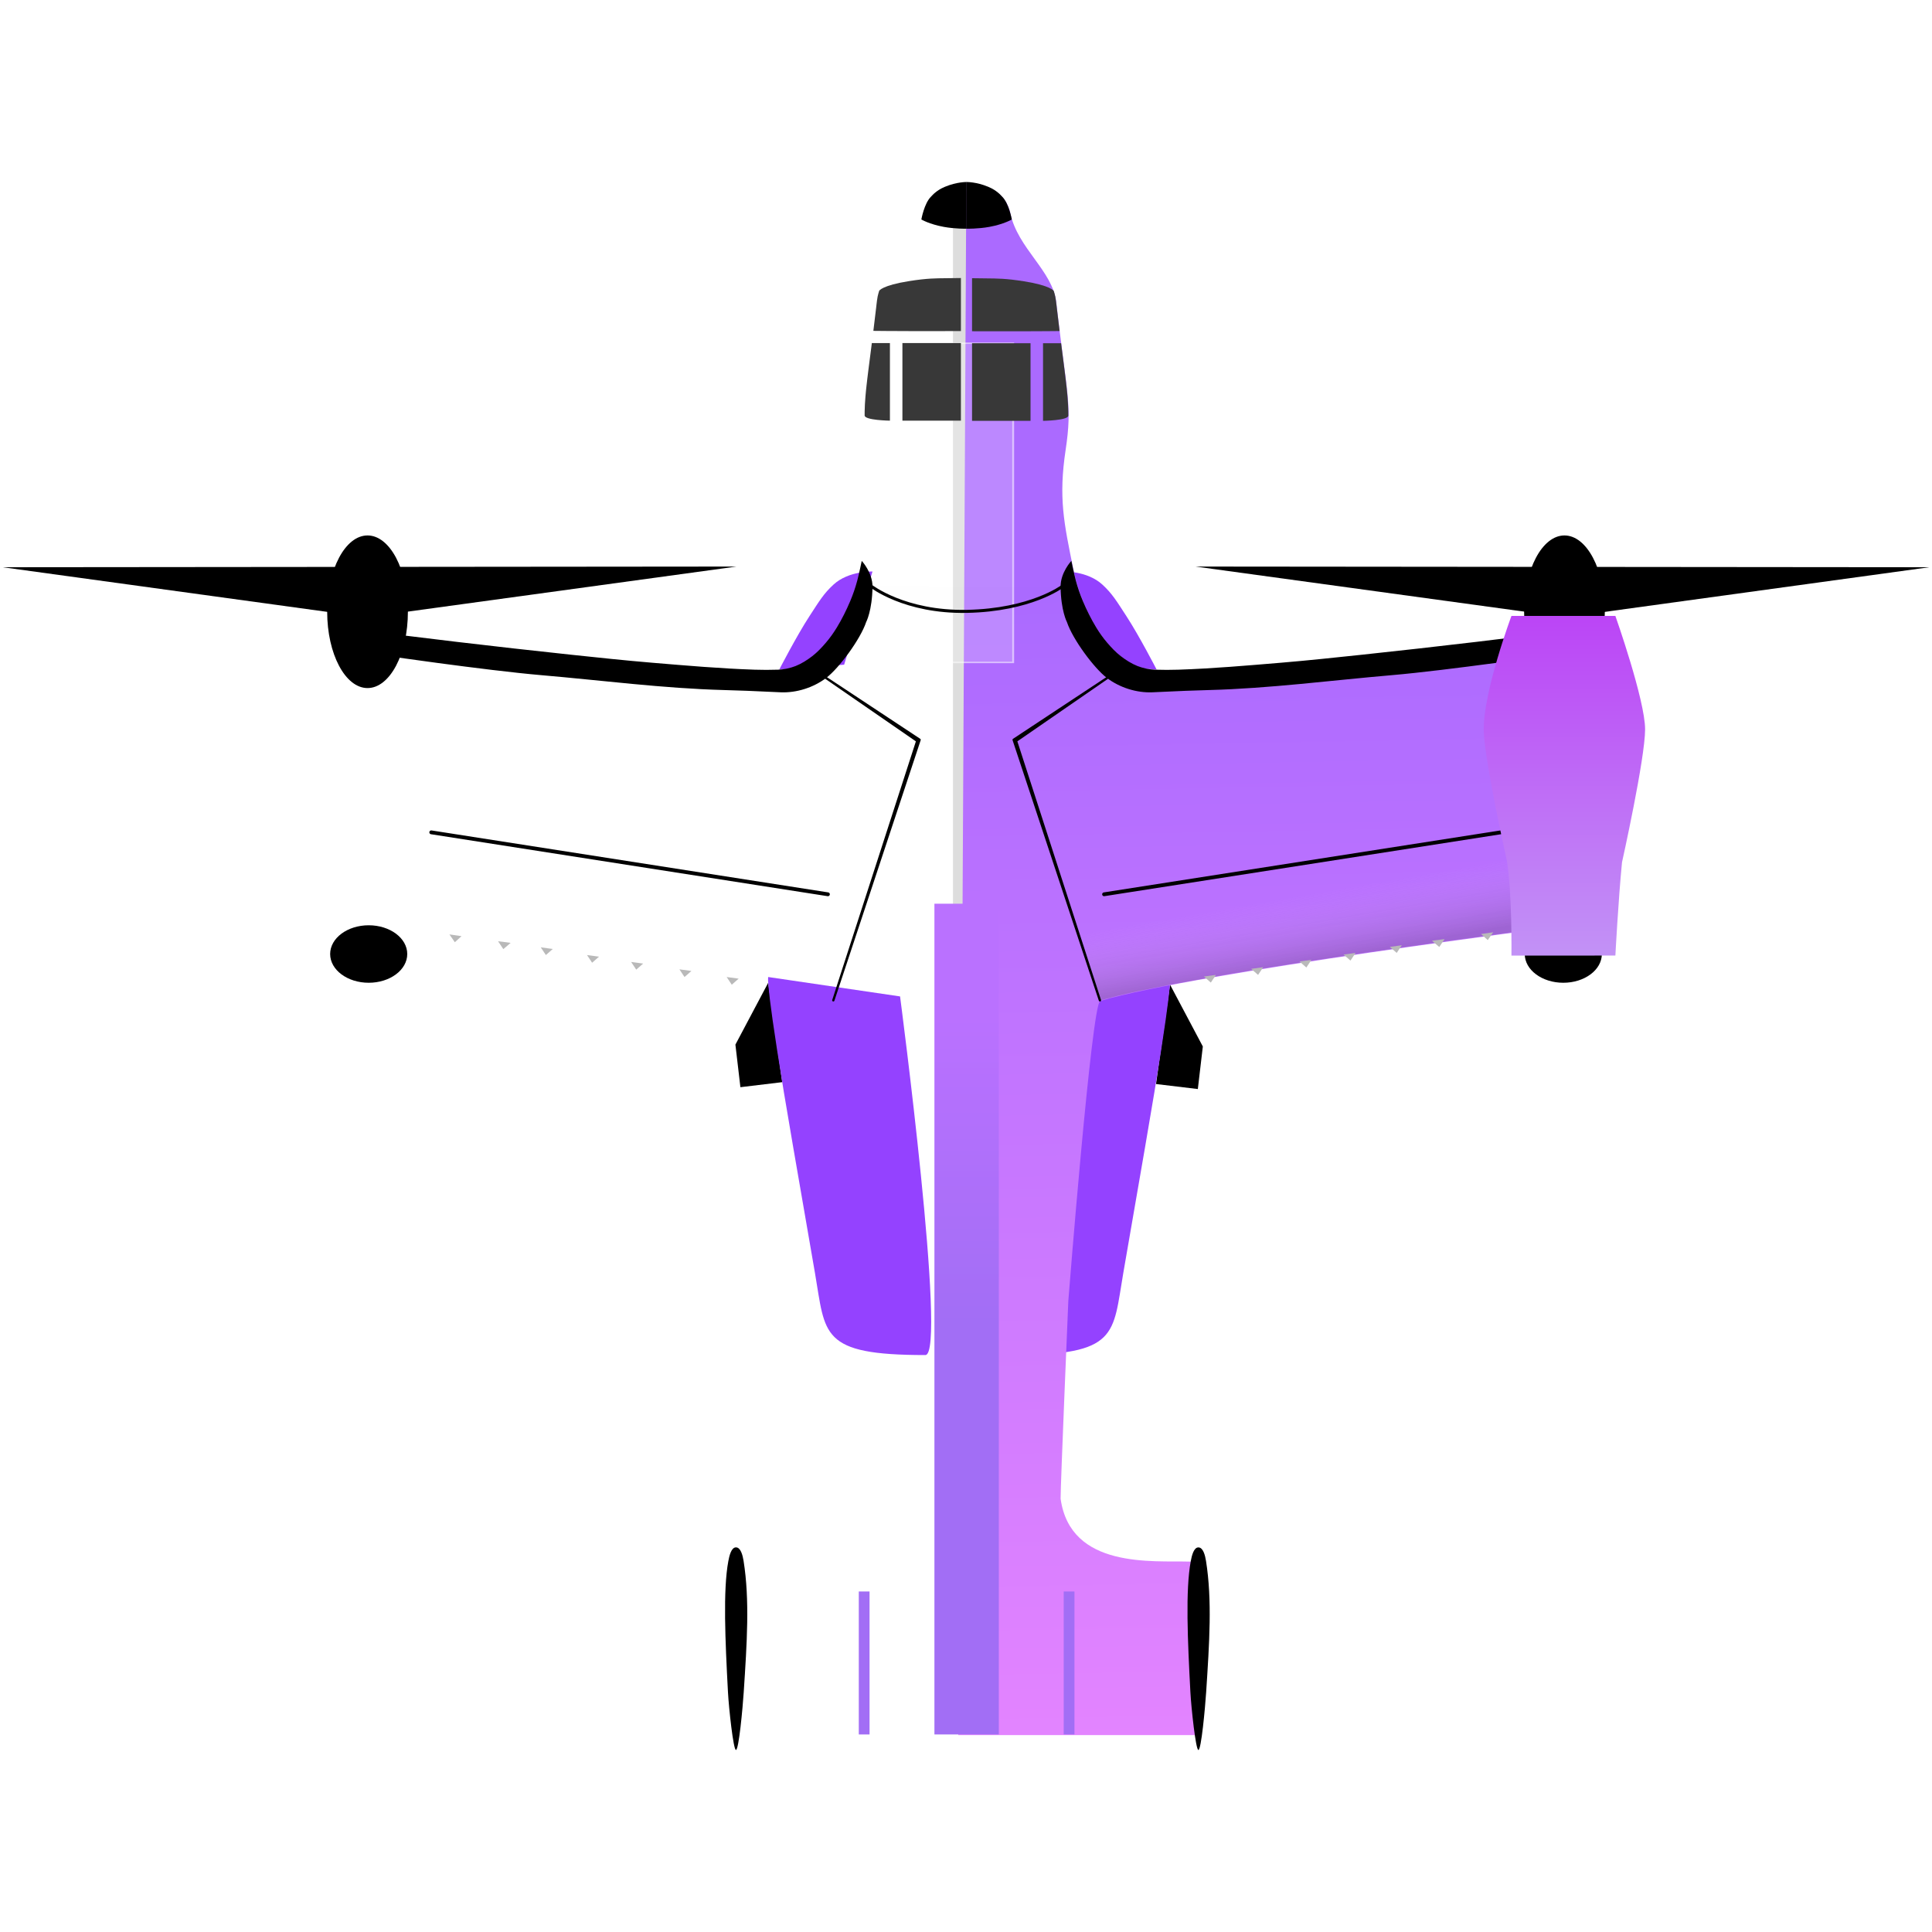 <?xml version="1.0" encoding="UTF-8" standalone="no"?>
<!-- Created with Inkscape (http://www.inkscape.org/) -->

<svg
   width="1010"
   height="1010"
   viewBox="0 0 1010 1010"
   version="1.1"
   id="svg1"
   xml:space="preserve"
   sodipodi:docname="cheater_violet.svg"
   inkscape:version="1.3.2 (091e20e, 2023-11-25, custom)"
   xmlns:inkscape="http://www.inkscape.org/namespaces/inkscape"
   xmlns:sodipodi="http://sodipodi.sourceforge.net/DTD/sodipodi-0.dtd"
   xmlns:xlink="http://www.w3.org/1999/xlink"
   xmlns="http://www.w3.org/2000/svg"
   xmlns:svg="http://www.w3.org/2000/svg"><sodipodi:namedview
     id="namedview1"
     pagecolor="#ffffff"
     bordercolor="#000000"
     borderopacity="0.25"
     inkscape:showpageshadow="2"
     inkscape:pageopacity="0.0"
     inkscape:pagecheckerboard="0"
     inkscape:deskcolor="#d1d1d1"
     inkscape:zoom="0.82871288"
     inkscape:cx="398.20788"
     inkscape:cy="217.80764"
     inkscape:window-width="3440"
     inkscape:window-height="1417"
     inkscape:window-x="-8"
     inkscape:window-y="-8"
     inkscape:window-maximized="1"
     inkscape:current-layer="g3"
     showguides="true" /><defs
     id="defs1"><linearGradient
       id="linearGradient7"
       inkscape:collect="always"><stop
         style="stop-color:#ab6aff;stop-opacity:1;"
         offset="0"
         id="stop7" /><stop
         style="stop-color:#bc72ff;stop-opacity:1;"
         offset="1"
         id="stop8" /></linearGradient><linearGradient
       id="linearGradient1"
       inkscape:collect="always"><stop
         style="stop-color:#ab6aff;stop-opacity:1;"
         offset="0.261"
         id="stop1" /><stop
         style="stop-color:#e384ff;stop-opacity:1;"
         offset="1"
         id="stop2" /></linearGradient><linearGradient
       id="linearGradient27"><stop
         style="stop-color:#a26ef5;stop-opacity:1;"
         offset="0.493"
         id="stop27" /><stop
         style="stop-color:#ba71ff;stop-opacity:1;"
         offset="0.864"
         id="stop28" /></linearGradient><linearGradient
       id="linearGradient25"><stop
         style="stop-color:#333333;stop-opacity:0.289;"
         offset="0"
         id="stop25" /><stop
         style="stop-color:#e6e6e6;stop-opacity:0;"
         offset="0.677"
         id="stop26" /></linearGradient><linearGradient
       id="linearGradient16"><stop
         style="stop-color:#e6e6e6;stop-opacity:1;"
         offset="0"
         id="stop16" /><stop
         style="stop-color:#cecece;stop-opacity:0;"
         offset="1"
         id="stop17" /></linearGradient><linearGradient
       id="linearGradient5"><stop
         style="stop-color:#c292f6;stop-opacity:1;"
         offset="0"
         id="stop5" /><stop
         style="stop-color:#bb45f6;stop-opacity:1;"
         offset="1"
         id="stop6" /></linearGradient><linearGradient
       id="linearGradient13"><stop
         style="stop-color:#cecece;stop-opacity:1;"
         offset="0"
         id="stop13" /><stop
         style="stop-color:#b6b6b6;stop-opacity:1;"
         offset="1"
         id="stop14" /></linearGradient><linearGradient
       id="linearGradient11"><stop
         style="stop-color:#c7c7c7;stop-opacity:1;"
         offset="0"
         id="stop11" /><stop
         style="stop-color:#b1b1b1;stop-opacity:1;"
         offset="1"
         id="stop12" /></linearGradient><clipPath
       clipPathUnits="userSpaceOnUse"
       id="clipPath134"><path
         id="path135"
         style="fill:#ff0000;fill-opacity:1;fill-rule:nonzero;stroke:none;stroke-width:1.341"
         d="m 1610.775,1448.078 117.781,141.733 h 133.162 c -0.048,-0.053 -0.099,-0.106 -0.147,-0.158 -4.54,-5.061 -8.881,-10.153 -13.244,-15.242 -5.071,-5.995 -9.931,-11.993 -14.771,-17.984 -6.363,-7.937 -12.637,-15.866 -18.633,-23.753 -6.099,-8.044 -11.97,-16.052 -18.17,-24.114 -1.287,-1.493 -2.567,-2.986 -3.884,-4.547 -4.065,-4.816 -7.993,-9.639 -12.069,-14.455 -4.329,-5.151 -8.698,-10.301 -13.036,-15.452 -5.136,-6.139 -10.167,-12.279 -15.184,-18.416 -1.084,-1.333 -2.161,-2.666 -3.239,-3.999 -1.093,-1.203 -2.181,-2.409 -3.272,-3.613 z m 267.588,0 c 7.65,7.821 14.384,15.82 20.292,23.798 4.479,6.37 5.681,7.84 9.25,13.855 4.507,7.596 7.48,14.366 10.207,20.944 2.339,5.728 1.379,3.333 3.563,8.845 2.216,5.593 4.493,11.25 5.861,16.271 0.532,1.953 0.818,3.724 1.226,5.586 0.163,3.131 0.946,8.739 -1.389,9.547 -3.145,1.087 -6.719,1.906 -12.142,0.165 -1.202,-0.386 -2.444,-0.917 -3.706,-1.517 -10e-5,0.063 0.01,0.126 0.01,0.19 8.852,10.228 17.556,20.472 26.218,30.715 1.274,1.522 2.549,3.046 3.823,4.568 2.584,3.087 4.896,5.98 7.067,8.767 h 53.213 l -117.781,-141.733 z m 13.367,60.627 c 0.017,0.033 0.042,0.084 0.059,0.116 0.111,0.208 0.492,0.855 0.372,0.642 -0.142,-0.252 -0.29,-0.507 -0.431,-0.758 z m -36.451,62.431 c 0.167,0.213 0.333,0.426 0.5,0.639 0.215,0.199 0.43,0.401 0.646,0.597 -0.348,-0.407 -0.697,-0.815 -1.047,-1.222 -0.033,0 -0.067,-0.011 -0.1,-0.014 z m 53.377,12.777 c -0.365,0.456 -0.794,0.849 -1.191,1.274 -0.657,0.354 -1.182,0.85 -1.968,1.064 -0.186,0.051 -0.398,0.062 -0.591,0.102 1.192,1.151 2.382,2.304 3.571,3.458 h 5.305 c -1.688,-1.897 -3.396,-3.862 -5.127,-5.899 z" /></clipPath><clipPath
       clipPathUnits="userSpaceOnUse"
       id="clipPath137"><path
         id="path137"
         style="fill:#ff0000;fill-opacity:1;fill-rule:nonzero;stroke:none;stroke-width:1.003"
         d="m 498.095,889.201 8.887,79.692 h 146.635 c -0.273,-2.338 -0.569,-4.676 -0.827,-7.014 -0.46,-4.035 -0.924,-8.07 -1.409,-12.105 -0.475,-3.918 -0.95,-7.837 -1.539,-11.753 -0.562,-3.727 -1.115,-7.454 -1.601,-11.183 -0.606,-4.496 -1.109,-8.993 -1.452,-13.488 -0.365,-5.725 -0.46,-11.436 -0.118,-17.087 0.143,-2.358 0.329,-4.708 0.5,-7.062 z" /></clipPath><clipPath
       clipPathUnits="userSpaceOnUse"
       id="clipPath188"><path
         id="path189"
         style="fill:#ff0000;fill-opacity:1;fill-rule:nonzero;stroke:none"
         d="m 454.441,255.963 v 0.543 c 0.16,-0.183 0.324,-0.364 0.488,-0.543 z m 3.805,0 c -0.007,0.018 -0.01,0.034 -0.018,0.053 0.069,0.043 0.114,0.089 0.141,0.137 0.043,-0.063 0.086,-0.126 0.129,-0.189 z m 9.072,0 c 0.017,0.129 0.021,0.264 0.016,0.404 0.68,-0.044 1.242,0.176 1.611,0.562 0.368,-0.299 0.698,-0.567 1.191,-0.967 z m 9.66,0 c -1.34,1.15 -2.682,2.297 -4.043,3.422 -1.673,1.354 -2.322,1.904 -4.064,3.213 -1.787,1.343 -3.635,2.6 -5.5,3.83 0.119,0.288 0.167,0.668 0.098,1.133 -0.06,0.405 -0.121,0.809 -0.186,1.213 -0.093,0.558 -0.195,1.114 -0.307,1.668 -0.021,0.102 0.041,0.293 -0.062,0.307 -0.729,0.097 -1.47,-0.004 -2.205,-0.006 -2e-4,-0.086 -0.003,-0.174 0,-0.26 0.002,-0.044 0.009,-0.087 0.014,-0.131 0.005,-0.045 0.011,-0.09 0.016,-0.135 v -0.002 c -0.003,-0.013 -3.4e-4,-0.03 0.006,-0.049 8.1e-4,-0.008 10e-4,-0.016 0.002,-0.023 0.013,-0.131 0.024,-0.263 0.035,-0.395 -0.344,-0.01 -0.559,-0.01 -0.695,-0.035 -0.135,0.664 -0.293,1.323 -0.492,1.971 -0.727,2.366 -3.132,1.62 -2.389,-0.74 0.303,-0.961 0.524,-1.952 0.645,-2.953 -0.262,0.311 -0.513,0.63 -0.787,0.932 -1.664,1.832 -3.613,0.274 -1.951,-1.561 0.423,-0.468 0.828,-0.951 1.227,-1.439 -0.189,-0.238 -0.417,-0.54 -0.764,-0.99 -0.104,-0.085 -0.161,-0.153 -0.176,-0.227 -0.04,-0.051 -0.067,-0.088 -0.109,-0.143 -0.077,-0.097 0.157,-0.191 0.238,-0.285 0.03,-0.034 0.061,-0.071 0.092,-0.105 0.017,-0.029 0.028,-0.046 0.047,-0.078 0.021,-0.029 0.041,-0.059 0.062,-0.088 0.097,-0.377 0.292,-0.805 0.492,-1.207 -0.484,0.524 -1.094,1.172 -1.779,1.5 V 339.5 H 506.75 v -83.537 z" /></clipPath><clipPath
       clipPathUnits="userSpaceOnUse"
       id="clipPath224"><path
         id="path225"
         style="fill:#ff0000;fill-opacity:1;fill-rule:nonzero;stroke:none"
         d="m 460.805,137.408 v 126.816 c 5.8e-4,-0.05 0.004,-0.099 0.01,-0.148 0.012,-0.103 0.046,-0.172 0.082,-0.23 0.002,-0.029 0.004,-0.059 0.006,-0.088 0.021,-0.256 0.151,-0.377 0.279,-0.377 0.145,-5e-5 0.289,0.155 0.27,0.445 -0.007,0.097 -0.016,0.194 -0.025,0.291 -0.02,0.219 -0.027,0.439 -0.035,0.658 0.002,0.025 0.004,0.048 0.01,0.139 0.002,0.031 0.004,0.061 0.006,0.092 0.087,0.048 0.163,0.135 0.18,0.314 0.006,0.062 0.025,0.121 0.047,0.18 0.032,0.074 0.071,0.145 0.107,0.217 0.197,0.384 -0.068,0.598 -0.311,0.441 8.1e-4,0.011 9e-4,0.022 0.002,0.033 0.041,0.545 -0.51,0.586 -0.551,0.041 -8.2e-4,-0.011 -9e-4,-0.022 -0.002,-0.033 -0.022,0.009 -0.044,0.03 -0.066,0.023 -0.003,-7.9e-4 -0.005,-0.003 -0.008,-0.004 v 2.344 h 97.027 V 137.408 Z m 0,127.971 v 0.129 c 0.006,-0.003 0.015,-0.002 0.021,-0.004 -6.1e-4,-0.007 -9e-4,-0.014 -0.002,-0.021 -0.003,-0.015 -0.007,-0.03 -0.01,-0.045 -0.003,-0.02 -0.007,-0.039 -0.01,-0.059 z m 0.01,0.557 c -0.003,0.006 -0.007,0.013 -0.01,0.021 v 0.008 c 0.003,-0.01 0.006,-0.02 0.01,-0.029 z" /></clipPath><linearGradient
       xlink:href="#linearGradient11"
       id="linearGradient12"
       x1="430.621"
       y1="661.103"
       x2="518.211"
       y2="661.103"
       gradientUnits="userSpaceOnUse"
       gradientTransform="translate(-4)" /><linearGradient
       xlink:href="#linearGradient13"
       id="linearGradient14"
       x1="458.867"
       y1="361.31"
       x2="472.144"
       y2="369.919"
       gradientUnits="userSpaceOnUse"
       gradientTransform="translate(-0.002,-6.617)" /><filter
       style="color-interpolation-filters:sRGB"
       id="filter26"
       x="-1.273"
       y="-0.289"
       width="3.546"
       height="1.578"><feGaussianBlur
         stdDeviation="26.174"
         id="feGaussianBlur26" /></filter><filter
       style="color-interpolation-filters:sRGB"
       id="filter16"
       x="-0"
       y="-0"
       width="1"
       height="1"><feGaussianBlur
         stdDeviation="0.001"
         id="feGaussianBlur16" /></filter><radialGradient
       xlink:href="#linearGradient16"
       id="radialGradient17"
       cx="464.297"
       cy="360.55"
       fx="464.297"
       fy="360.55"
       r="26.495"
       gradientTransform="matrix(1,0,0,1.001,0,-0.495)"
       gradientUnits="userSpaceOnUse" /><linearGradient
       xlink:href="#linearGradient5"
       id="linearGradient19"
       x1="199.52"
       y1="530.266"
       x2="199.52"
       y2="352.7"
       gradientUnits="userSpaceOnUse" /><linearGradient
       xlink:href="#linearGradient25"
       id="linearGradient26"
       x1="364.614"
       y1="538.126"
       x2="373.311"
       y2="488.046"
       gradientUnits="userSpaceOnUse" /><linearGradient
       xlink:href="#linearGradient27"
       id="linearGradient28"
       x1="540"
       y1="846.712"
       x2="540"
       y2="540"
       gradientUnits="userSpaceOnUse"
       gradientTransform="matrix(0.928,0,0,1.416,39.057,-256.928)" /><linearGradient
       inkscape:collect="always"
       xlink:href="#linearGradient1"
       id="linearGradient2"
       x1="369.517"
       y1="138.946"
       x2="355.083"
       y2="950.52"
       gradientUnits="userSpaceOnUse" /><linearGradient
       inkscape:collect="always"
       xlink:href="#linearGradient7"
       id="linearGradient8"
       x1="540.003"
       y1="154.819"
       x2="540"
       y2="527.298"
       gradientUnits="userSpaceOnUse" /></defs><g
     id="layer4"
     style="display:inline;opacity:1;fill:#e6e6e6"
     inkscape:label="layer4"><g
       id="g3"
       transform="translate(-34.673,-35.244)"
       inkscape:label="g3"><rect
         style="display:inline;opacity:1;fill:url(#linearGradient8);fill-opacity:1;stroke:#dddddd;stroke-width:7.173;stroke-linecap:round;stroke-linejoin:round;stroke-opacity:1;paint-order:stroke fill markers"
         id="rect1"
         width="7.097"
         height="573.78"
         x="536.451"
         y="138.744" /><g
         id="g2"
         style="display:inline"
         inkscape:label="низ"><use
           x="0"
           y="0"
           xlink:href="#path30"
           id="use30"
           transform="matrix(-1,0,0,1,1082.607,0.972)"
           style="display:inline;opacity:1;fill:#e6e6e6"
           inkscape:label="крылышко 2" /><path
           style="display:inline;opacity:1;fill:#000000;fill-opacity:1;stroke:none;stroke-width:3;stroke-linecap:round;stroke-linejoin:round;stroke-dasharray:none;stroke-opacity:1;paint-order:stroke fill markers"
           d="m 436.267,549.014 -17.14,32.327 2.608,22.259 21.863,-2.629 z"
           id="path30"
           inkscape:label="крылышко" /><use
           x="0"
           y="0"
           xlink:href="#path39"
           id="use14"
           transform="matrix(-1,0,0,1,1081.372,0)"
           style="display:inline;opacity:1;fill:url(#radialGradient17);fill-opacity:1"
           inkscape:label="вверх шасси 2" /><path
           style="display:inline;opacity:1;fill:#9442ff;fill-opacity:1"
           d="m 442.028,385.311 c 0,0 9.106,-17.679 15.837,-27.993 5.046,-7.733 7.335,-11.688 12.551,-16.474 7.937,-7.282 20.376,-6.826 20.376,-6.826 l -14.823,48.715 z"
           id="path39"
           inkscape:label="вверх шасси" /><use
           x="0"
           y="0"
           xlink:href="#path5"
           id="use1"
           transform="matrix(-1,0,0,1,1082.617,-3.0000001e-6)"
           style="display:inline;opacity:1;fill:#e6e6e6"
           inkscape:label="низ шасси 2" /><path
           style="display:inline;opacity:1;fill:#9442ff;fill-opacity:1"
           d="m 518.431,743.632 c -55.26,0 -52.143,-10.681 -57.733,-42.993 l -11.352,-65.612 c -15.07,-87.102 -13.068,-89.02 -13.068,-89.02 l 68.925,10.14 c 0,0 24.703,187.485 13.228,187.485 z"
           id="path5"
           inkscape:label="низ шасси" /></g><use
         x="0"
         y="0"
         xlink:href="#path1"
         id="use58"
         transform="matrix(-1,0,0,1,1080.148,0.33)"
         style="display:inline;opacity:1;fill:#dddddd;fill-opacity:1"
         inkscape:label="физюляшь 2" /><path
         style="display:inline;opacity:1;fill:url(#linearGradient2);fill-opacity:1"
         d="m 543.025,950.515 -124.544,0.005 c -0.453,2e-5 -2.125,-9.355 -2.165,-19.03 -0.01,-2.415 0,-50.705 0,-54.935 0,-10.484 -2.812,-16.729 5.586,-16.729 19.488,-0.549 62.468,3.931 67.62,-32.896 0.027,-7.302 -4.037,-103.376 -4.037,-103.376 0,0 -12.198,-155.497 -16.673,-156.809 C 417.323,551.657 225.921,527.502 225.921,527.502 V 373.706 c 0,0 172.683,22.158 214.607,20.153 22.135,-1.059 37.748,-30.555 42.271,-52.585 5.075,-24.722 7.835,-37.691 4.084,-62.648 -3.535,-23.522 -0.686,-28.185 4.92,-77.151 1.893,-16.536 20.108,-28.09 24.019,-46.634 3.352,-15.894 22.98,-15.894 22.98,-15.894 z"
         id="path1"
         transform="translate(1.5,-8.547)"
         inkscape:label="физюляшь "
         sodipodi:nodetypes="ccssccccccssssscc" /><use
         x="0"
         y="0"
         xlink:href="#path25"
         id="use26"
         transform="matrix(-1,0,0,1,1079.953,0.094)"
         style="display:inline;opacity:1;fill:#e6e6e6"
         inkscape:label="тень на крыле 2" /><path
         style="display:inline;opacity:0.746;fill:url(#linearGradient26);fill-opacity:1;stroke:none;stroke-width:1.6;stroke-linecap:round;stroke-linejoin:round;stroke-dasharray:none;stroke-opacity:1;paint-order:stroke fill markers"
         d="m 470.312,558.198 17.008,-52.577 -19.829,-2.865 -207.37,-32.39 -15.109,15.77 9.549,36.353 33.947,4.601 43.04,6.119 24.25,3.619 24.412,3.807 21.463,3.527 31.941,5.73 16.428,3.333 c 0,0 7.23,1.585 10.823,2.47 3.163,0.78 9.447,2.502 9.447,2.502 z"
         id="path25"
         inkscape:label="тень на крыле" /><use
         x="0"
         y="0"
         xlink:href="#path10"
         id="use10"
         transform="translate(241.747,0.02)"
         inkscape:label="оперение 2" /><path
         style="display:inline;opacity:1;fill:#000000;fill-opacity:1;stroke-width:1.217"
         d="m 419.41,950.072 c 1.502,0.002 3.53,-22.062 4.059,-30.155 1.698,-25.971 3.181,-48.17 -0.067,-68.639 -0.456,-2.875 -1.487,-7.11 -3.992,-7.11 -2.457,0 -3.467,4.424 -3.984,7.196 -2.819,15.121 -1.634,41.42 -0.191,68.46 0.441,8.263 2.807,30.246 4.175,30.247 z"
         id="path10"
         inkscape:label="оперение" /><rect
         style="display:inline;opacity:0.746;mix-blend-mode:normal;fill:#ffffff;fill-opacity:0.361;stroke:#ffffff;stroke-opacity:1;filter:url(#filter26)"
         id="rect26"
         width="49.738"
         height="219"
         x="518.211"
         y="368"
         transform="matrix(0.988,0,0,0.762,3.202,-65.746)"
         inkscape:label="блик" /><use
         x="0"
         y="0"
         xlink:href="#path12"
         id="use17"
         transform="matrix(-1,0,0,1,1079.953,-6.68e-4)"
         inkscape:label="нос 2"
         style="display:inline;opacity:1;fill:#e6e6e6" /><path
         style="display:inline;opacity:1;fill:#000000;fill-opacity:1;filter:url(#filter16)"
         d="m 516.336,149.981 c 0,0 4.104,2.467 11.73,3.869 5.821,1.07 11.934,0.963 11.934,0.963 v -24.413 c 0,0 -5.115,-0.109 -11.296,2.48 -2.605,1.091 -3.943,2.096 -5.103,3.025 -1.124,0.9 -1.639,1.576 -2.187,2.11 -3.614,3.522 -5.078,11.967 -5.078,11.967 z"
         id="path12"
         inkscape:label="нос" /><use
         x="0"
         y="0"
         xlink:href="#g16"
         id="use16"
         transform="matrix(-1,0,0,1,1079.84,0.096)"
         inkscape:label="окна 2" /><g
         id="g16"
         transform="matrix(0.968,0,0,1,15.659,-0.096)"
         style="display:inline;opacity:1;fill:#383838;fill-opacity:1"
         inkscape:label="окна"><path
           style="display:inline;opacity:1;fill:#383838;fill-opacity:1"
           d="M 490.48,214.679 H 500.25 V 255.25 c 0,0 -13.602,-0.177 -13.656,-2.705 -0.003,-0.147 0.013,-2.19 0.013,-2.19 l 0.138,-3.72 0.283,-3.97 0.27,-2.858 0.257,-2.391 0.488,-4.117 0.275,-2.185 0.334,-2.587 0.36,-2.739 0.292,-2.203 0.422,-3.174 0.43,-3.246 z"
           id="path15" /><rect
           style="display:inline;opacity:1;fill:#383838;fill-opacity:1"
           id="rect16"
           width="31.59"
           height="40.571"
           x="506.996"
           y="214.679" /><path
           style="display:inline;opacity:1;fill:#383838;fill-opacity:1"
           d="m 494.463,187.333 c 0,0 1.561,-2.804 16.084,-5.031 9.934,-1.524 14.427,-1.456 20.048,-1.524 l 7.991,-0.096 -10e-6,27.729 c 0,0 -3.552,0.023 -11.684,0.023 -5.308,0 -10.932,0.003 -14.475,0.003 -9.616,0 -21.122,-0.124 -21.122,-0.124 0,0 1.011,-7.953 1.486,-11.97 0.058,-0.492 0.111,-1.015 0.175,-1.507 0.198,-1.514 0.347,-3.038 0.661,-4.533 0.192,-0.914 0.427,-1.67 0.427,-1.67"
           id="path11" /></g><g
         id="g4"
         inkscape:label="полосы на корпусе"><use
           x="0"
           y="0"
           xlink:href="#path3"
           id="use4"
           transform="matrix(-1,0,0,1,1079.346,1e-6)"
           style="display:inline;opacity:1;fill:#e6e6e6"
           inkscape:label=" закрылки 2" /><path
           style="display:inline;opacity:1;fill:#000000;fill-opacity:1;stroke:#000000;stroke-width:2;stroke-linecap:round;stroke-linejoin:bevel;stroke-dasharray:none;stroke-opacity:1"
           d="m 260.121,470.366 207.37,32.39"
           id="path3"
           inkscape:label="закрылки" /><use
           x="0"
           y="0"
           xlink:href="#path17"
           id="use18"
           transform="matrix(-1,0,0,1,1080,3e-6)"
           inkscape:label="линия у крыла 2"
           style="display:inline;opacity:1;fill:#e6e6e6" /><path
           style="display:inline;opacity:1;fill:#030006;fill-opacity:1;stroke:#000000;stroke-width:1.2;stroke-linecap:round;stroke-linejoin:round;stroke-dasharray:none;stroke-opacity:1;paint-order:stroke fill markers"
           d="m 466.543,389.683 47.644,32.881 -43.876,135.634 45.107,-136.217 z"
           id="path17"
           inkscape:label="линия у крыла" /><path
           style="display:inline;opacity:1;fill:#000000;fill-opacity:0.004;stroke:#030303;stroke-width:1.6;stroke-linecap:butt;stroke-linejoin:bevel;stroke-dasharray:none;stroke-dashoffset:0;stroke-opacity:1;paint-order:normal"
           d="m 490.01,341.612 c 0,0 17.559,13.854 50.053,13.237 33.582,-0.638 49.897,-13.018 49.897,-13.018"
           id="path28"
           inkscape:label="линия у кабины" /></g><g
         id="g1"
         style="display:inline;opacity:1;fill:#e6e6e6"
         inkscape:label="полосы на хвосте"><use
           x="0"
           y="0"
           xlink:href="#rect29"
           id="use2"
           style="display:inline;opacity:1;fill:#7810ff;fill-opacity:1"
           transform="translate(-107.125)"
           inkscape:label="малая линия 2" /><rect
           style="display:inline;opacity:1;fill:url(#linearGradient28);stroke:none;stroke-width:1.778;stroke-linecap:round;stroke-linejoin:round;stroke-dasharray:none;stroke-opacity:1;paint-order:stroke fill markers"
           id="rect27"
           width="33.667"
           height="434.287"
           x="523.166"
           y="507.681"
           inkscape:label="большая линия" /><rect
           style="display:inline;opacity:1;fill:#9f68f5;fill-opacity:1;stroke:#a26ef5;stroke-width:3;stroke-dasharray:none;stroke-opacity:1"
           id="rect29"
           width="2.625"
           height="71.745"
           x="592.25"
           y="868.728"
           inkscape:label="малая линия" /></g><use
         x="0"
         y="0"
         xlink:href="#g24"
         id="use40"
         transform="matrix(-1,0,0,1,1084.882,-1.112)"
         style="display:inline;opacity:1;fill:#e6e6e6"
         inkscape:label="громоотводы? 2" /><g
         id="g24"
         style="display:inline;opacity:1;fill:#b9b9b9;fill-opacity:1"
         inkscape:label="громоотводы? "><path
           style="fill:#b9b9b9;fill-opacity:1"
           d="m 414.552,546.008 2.667,4.016 3.611,-3.164 z"
           id="path24" /><path
           style="display:inline;opacity:1;fill:#b9b9b9;fill-opacity:1"
           d="m 389.852,541.992 2.667,4.016 3.611,-3.164 z"
           id="path23" /><path
           style="display:inline;opacity:1;fill:#b9b9b9;fill-opacity:1"
           d="m 364.614,538.126 2.667,4.016 3.611,-3.164 z"
           id="path22" /><path
           style="display:inline;opacity:1;fill:#b9b9b9;fill-opacity:1"
           d="m 341.549,534.515 2.667,4.016 3.611,-3.164 z"
           id="path21" /><path
           style="display:inline;opacity:1;fill:#b9b9b9;fill-opacity:1"
           d="m 317.374,530.499 2.667,4.016 3.611,-3.164 z"
           id="path20" /><path
           style="display:inline;opacity:1;fill:#b9b9b9;fill-opacity:1"
           d="m 295.041,527.293 2.753,4.121 3.83,-3.258 z"
           id="path19" /><path
           style="display:inline;opacity:1;fill:#b9b9b9;fill-opacity:1"
           d="m 269.61,523.725 2.84,4.09 3.486,-3.164 z"
           id="path18" /></g><use
         x="0"
         y="0"
         xlink:href="#path2"
         id="use3"
         transform="matrix(-1,0,0,1,1079.915,0)"
         style="display:inline;opacity:1;fill:#e6e6e6"
         inkscape:label="обводка крыла" /><path
         style="display:inline;opacity:1;fill:#000000;fill-opacity:1"
         d="m 485.173,328.463 c 0,0 5.708,6.098 5.618,13.556 -0.15,12.487 -3.319,18.447 -3.319,18.447 -2.997,8.95 -14.146,24.081 -20.929,29.218 -6.617,5.011 -15.443,7.834 -23.735,7.475 -18.217,-0.788 -18.244,-0.88 -29.681,-1.178 -31.524,-0.823 -64.098,-5.094 -95.459,-7.778 -28.918,-2.475 -85.913,-10.783 -85.913,-10.783 l -4.334,-12.26 c 0,0 30.514,3.813 45.785,5.607 19.979,2.347 39.966,4.633 59.971,6.745 14.12,1.491 28.277,3.01 42.427,4.19 17.795,1.484 35.789,3.052 53.636,3.642 4.336,0.143 7.707,0.117 12.144,-0.003 2.958,-0.08 6.445,-0.815 9.196,-1.906 3.122,-1.239 6.115,-3.146 8.772,-5.201 2.611,-2.019 4.896,-4.453 7.043,-6.96 2.13,-2.488 4.044,-5.173 5.747,-7.971 2.701,-4.438 5.019,-9.118 7.041,-13.904 1.449,-3.429 2.676,-7.021 3.642,-10.617 0.935,-3.476 2.348,-10.318 2.348,-10.318 z"
         id="path2"
         inkscape:label="обводка крыла" /><use
         x="0"
         y="0"
         xlink:href="#g46"
         id="use5"
         transform="matrix(-1,0,0,1,1079.346,6.1938359e-8)"
         style="display:inline;opacity:1;fill:#e6e6e6"
         inkscape:label="винт 2" /><g
         id="g46"
         style="display:inline;opacity:1;fill:#e6e6e6"
         transform="translate(29.37,-1.269)"
         inkscape:label="винт"><path
           style="display:inline;fill:#000000;fill-opacity:1"
           d="M 196.929,359.21 6.718,333.047 390.323,332.694 Z"
           id="path46" /><ellipse
           style="display:inline;opacity:1;fill:#000000;fill-opacity:1;stroke-width:1.667"
           id="ellipse46"
           cx="197.443"
           cy="356.323"
           rx="21.098"
           ry="39.893" /><ellipse
           style="display:inline;opacity:1;fill:#000000;fill-opacity:1"
           id="path45"
           cx="199.581"
           cy="529.446"
           rx="20.153"
           ry="15.026"
           transform="translate(-1.53,5.803)" /><path
           style="display:inline;opacity:1;fill:url(#linearGradient19);fill-opacity:1"
           d="m 226.686,530.281 c 0,0 -0.404,-33.653 2.443,-49.824 0,0 12.039,-53.754 12.053,-68.457 0.019,-20.349 -14.496,-59.3 -14.496,-59.3 h -54.332 c 0,0 -15.536,43.984 -15.536,59.3 0,15.316 12.071,69.5 12.071,69.5 1.941,19.782 3.464,48.75 3.464,48.75 z"
           id="path40"
           transform="translate(-1.53,5.803)" /></g></g></g></svg>
